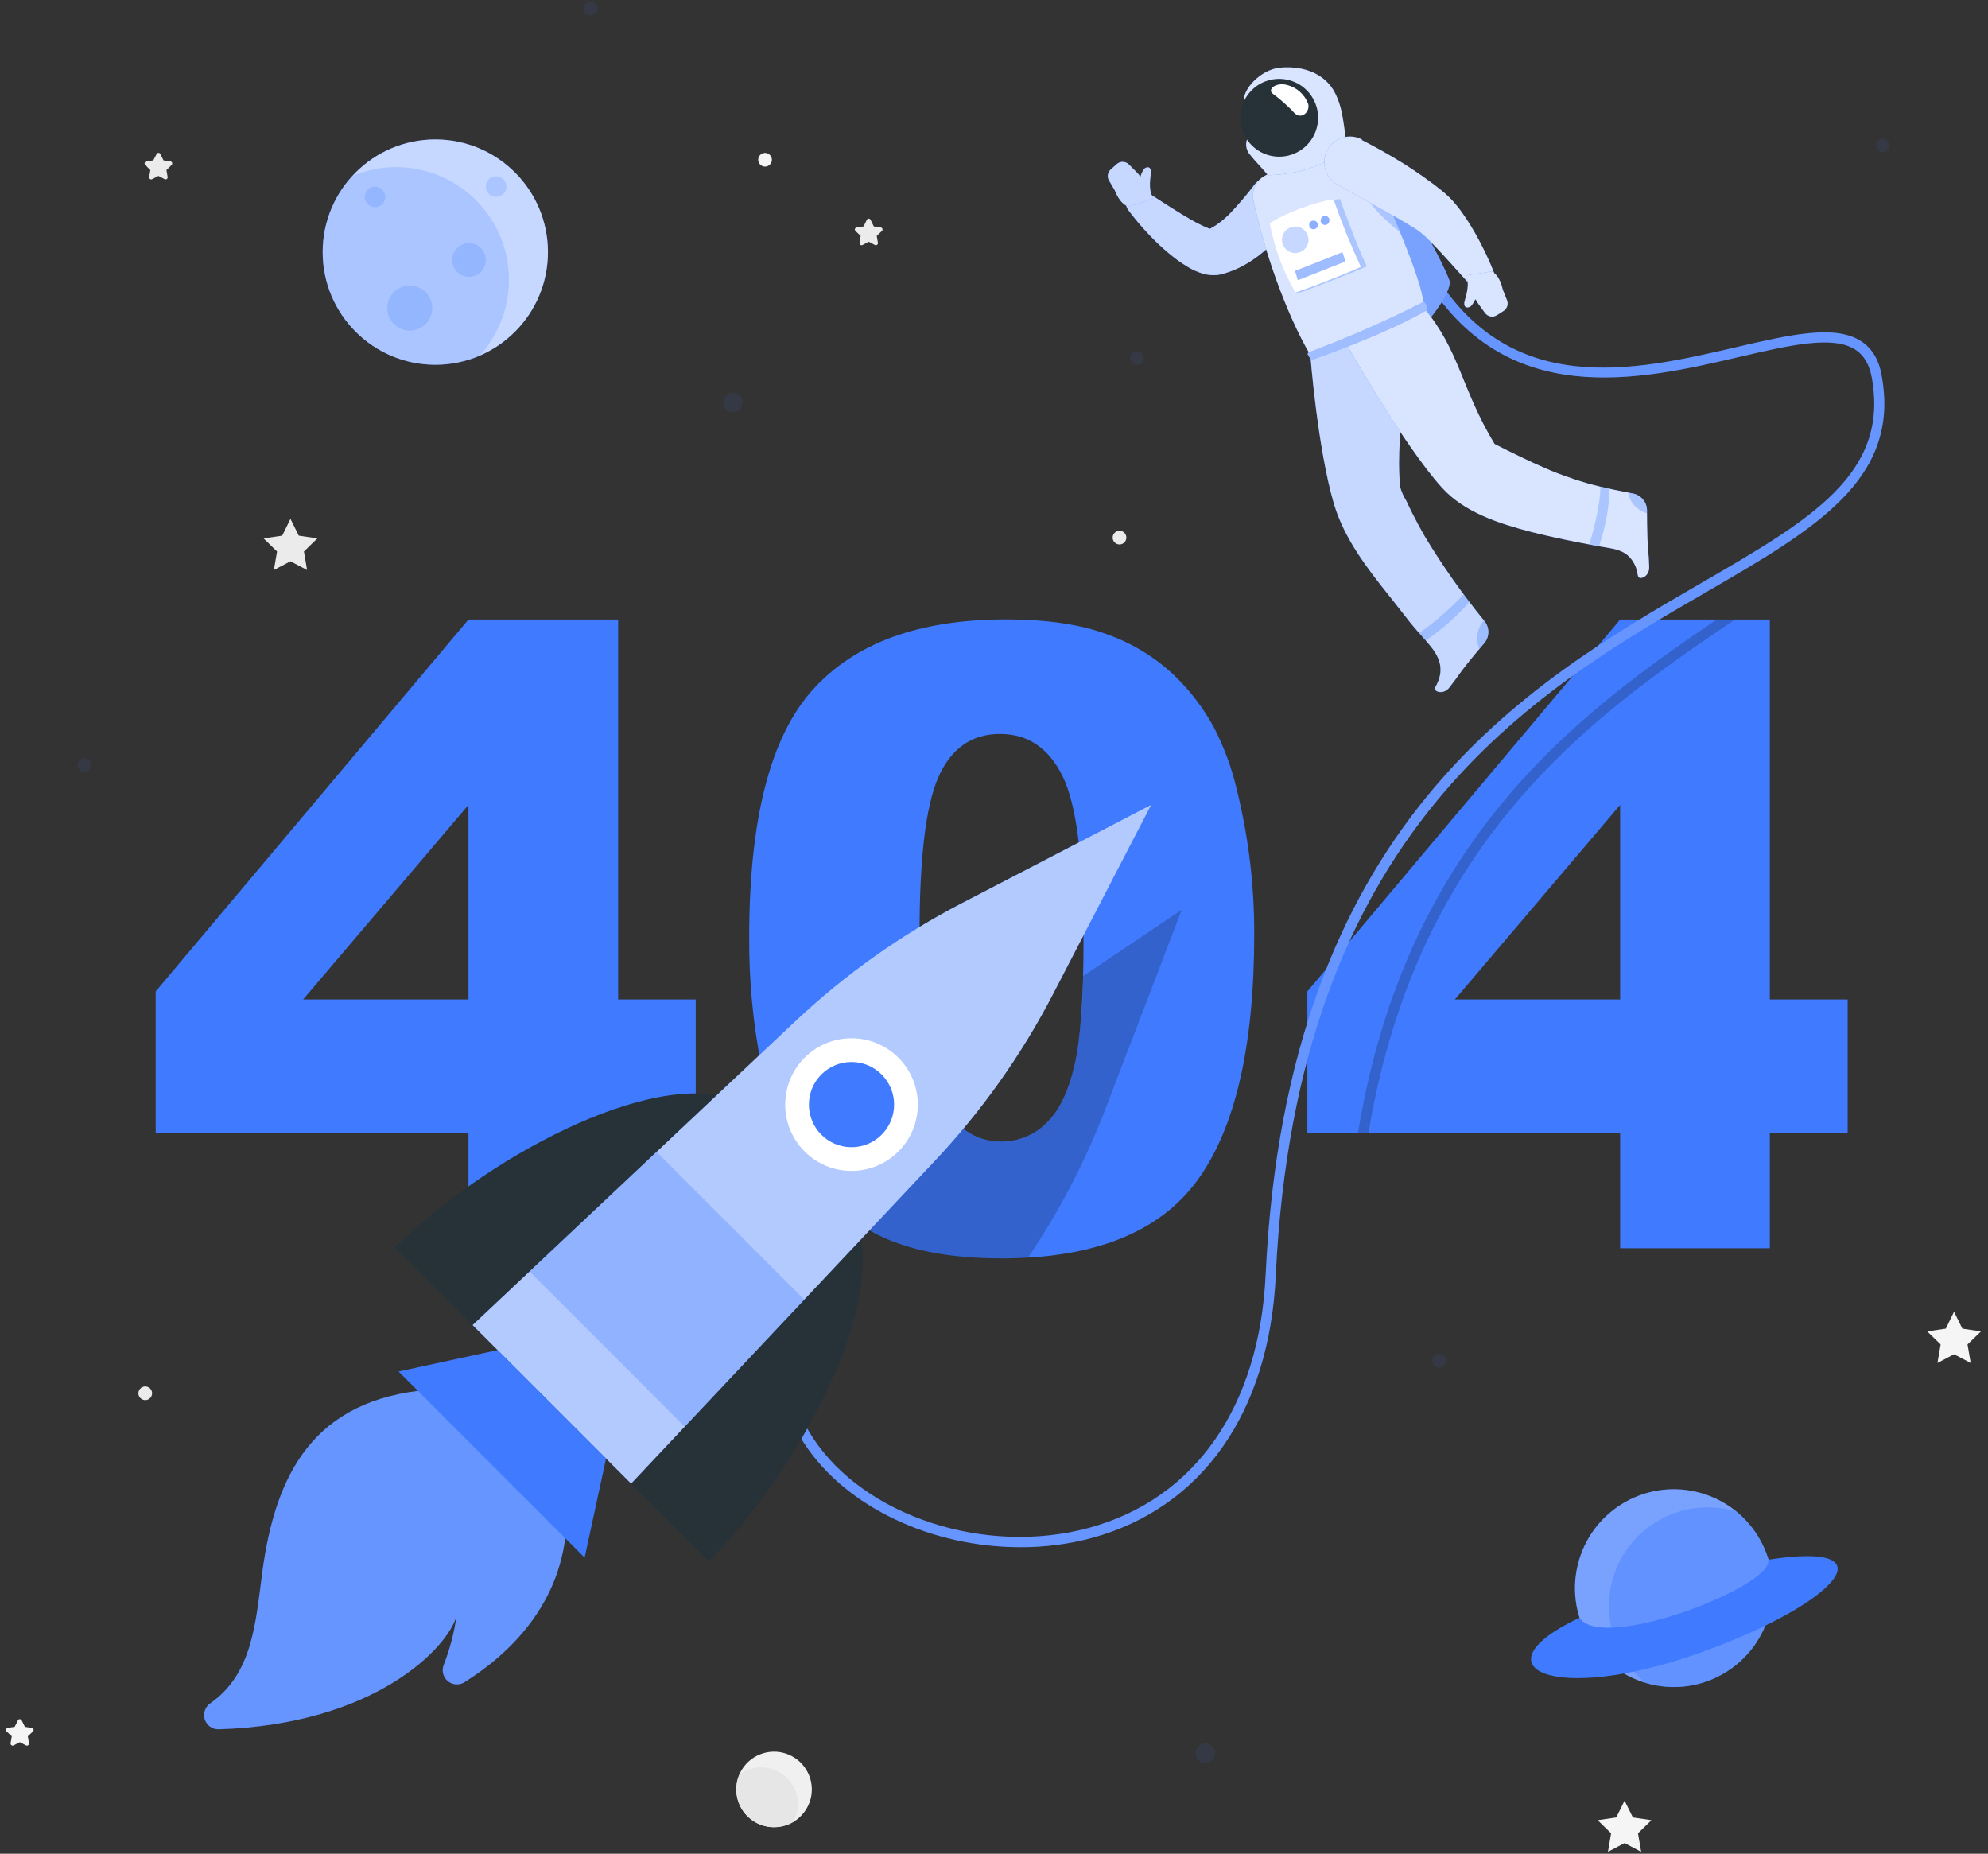 <svg width="251" height="234" viewBox="0 0 251 234" fill="none" xmlns="http://www.w3.org/2000/svg">
<rect x="0" y="0" width="251" height="234" fill="#333333" stroke="none"/>
<path d="M36.674 65.496L37.725 67.618L40.074 67.962L38.374 69.617L38.776 71.954L36.674 70.85L34.577 71.954L34.98 69.617L33.279 67.962L35.629 67.618L36.674 65.496Z" fill="#EBEBEB"/>
<path d="M246.714 165.587L247.765 167.716L250.114 168.06L248.414 169.708L248.816 172.051L246.714 170.948L244.618 172.051L245.02 169.708L243.32 168.06L245.669 167.716L246.714 165.587Z" fill="#F5F5F5"/>
<path d="M205.114 227.298L206.166 229.42L208.509 229.764L206.808 231.419L207.211 233.755L205.114 232.652L203.018 233.755L203.414 231.419L201.72 229.764L204.063 229.42L205.114 227.298Z" fill="#F5F5F5"/>
<path d="M109.936 27.791L110.325 28.583L111.202 28.712C111.25 28.719 111.297 28.739 111.334 28.771C111.372 28.802 111.4 28.844 111.415 28.891C111.43 28.938 111.432 28.988 111.419 29.036C111.406 29.084 111.381 29.127 111.344 29.16L110.695 29.777L110.845 30.646C110.852 30.695 110.846 30.744 110.828 30.79C110.809 30.835 110.778 30.874 110.739 30.903C110.699 30.932 110.652 30.949 110.603 30.953C110.554 30.957 110.505 30.948 110.462 30.925L109.683 30.51L108.904 30.925C108.861 30.948 108.812 30.957 108.763 30.953C108.714 30.949 108.667 30.932 108.627 30.903C108.588 30.874 108.557 30.835 108.538 30.79C108.52 30.744 108.514 30.695 108.521 30.646L108.664 29.777L108.015 29.16C107.979 29.126 107.953 29.083 107.941 29.034C107.928 28.986 107.93 28.936 107.946 28.888C107.962 28.841 107.991 28.8 108.029 28.768C108.068 28.737 108.115 28.718 108.164 28.712L109.034 28.583L109.423 27.791C109.439 27.735 109.472 27.686 109.519 27.65C109.565 27.615 109.622 27.596 109.68 27.596C109.738 27.596 109.794 27.615 109.841 27.65C109.887 27.686 109.921 27.735 109.936 27.791V27.791Z" fill="#EBEBEB"/>
<path d="M2.752 217.194L3.141 217.979L4.011 218.109C4.06 218.115 4.107 218.136 4.145 218.168C4.183 218.2 4.212 218.242 4.227 218.289C4.243 218.337 4.245 218.387 4.233 218.436C4.221 218.484 4.196 218.528 4.16 218.563L3.511 219.173L3.66 220.043C3.668 220.091 3.662 220.141 3.643 220.186C3.625 220.231 3.594 220.27 3.554 220.299C3.515 220.328 3.468 220.346 3.419 220.349C3.37 220.353 3.321 220.344 3.277 220.322L2.499 219.913L1.72 220.322C1.676 220.344 1.627 220.353 1.578 220.349C1.529 220.346 1.483 220.328 1.443 220.299C1.403 220.27 1.373 220.231 1.354 220.186C1.335 220.141 1.329 220.091 1.337 220.043L1.486 219.173L0.837 218.563C0.802 218.529 0.776 218.485 0.764 218.437C0.752 218.389 0.753 218.339 0.768 218.292C0.783 218.244 0.811 218.202 0.848 218.17C0.885 218.138 0.931 218.116 0.98 218.109L1.85 217.979L2.246 217.194C2.263 217.14 2.297 217.094 2.342 217.061C2.388 217.027 2.442 217.01 2.499 217.01C2.555 217.01 2.61 217.027 2.655 217.061C2.701 217.094 2.734 217.14 2.752 217.194V217.194Z" fill="#F5F5F5"/>
<path d="M20.255 19.452L20.644 20.243L21.52 20.367C21.569 20.374 21.615 20.396 21.652 20.428C21.689 20.46 21.717 20.502 21.732 20.55C21.747 20.597 21.748 20.647 21.736 20.695C21.724 20.743 21.698 20.787 21.663 20.821L21.014 21.47L21.163 22.333C21.174 22.382 21.169 22.433 21.151 22.48C21.134 22.526 21.102 22.567 21.062 22.596C21.021 22.626 20.973 22.643 20.923 22.646C20.873 22.649 20.824 22.637 20.78 22.612L20.001 22.203L19.223 22.612C19.179 22.637 19.13 22.649 19.079 22.646C19.029 22.643 18.981 22.626 18.941 22.596C18.9 22.567 18.869 22.526 18.851 22.48C18.833 22.433 18.829 22.382 18.84 22.333L18.983 21.47L18.334 20.821C18.298 20.786 18.273 20.742 18.261 20.694C18.249 20.645 18.251 20.595 18.266 20.547C18.282 20.5 18.31 20.458 18.349 20.426C18.387 20.394 18.433 20.373 18.483 20.367L19.352 20.243L19.768 19.452C19.789 19.404 19.823 19.364 19.866 19.336C19.909 19.308 19.96 19.293 20.011 19.293C20.063 19.293 20.113 19.308 20.156 19.336C20.2 19.364 20.234 19.404 20.255 19.452Z" fill="#EBEBEB"/>
<path d="M19.203 175.867C19.204 176.038 19.155 176.206 19.061 176.348C18.967 176.491 18.832 176.603 18.675 176.669C18.517 176.735 18.343 176.753 18.176 176.721C18.008 176.688 17.853 176.607 17.732 176.486C17.611 176.366 17.528 176.212 17.494 176.044C17.46 175.877 17.477 175.703 17.542 175.545C17.607 175.387 17.718 175.251 17.86 175.156C18.002 175.061 18.169 175.01 18.34 175.01C18.568 175.01 18.786 175.1 18.948 175.261C19.11 175.421 19.201 175.639 19.203 175.867V175.867Z" fill="#EBEBEB"/>
<path d="M142.21 67.859C142.211 68.029 142.161 68.197 142.067 68.34C141.973 68.483 141.839 68.594 141.681 68.66C141.524 68.727 141.35 68.745 141.182 68.712C141.014 68.68 140.86 68.598 140.738 68.478C140.617 68.357 140.534 68.203 140.5 68.036C140.467 67.868 140.483 67.694 140.548 67.536C140.613 67.378 140.724 67.243 140.866 67.148C141.008 67.053 141.175 67.002 141.346 67.002C141.459 67.001 141.572 67.022 141.676 67.065C141.781 67.108 141.876 67.171 141.956 67.25C142.037 67.33 142.1 67.425 142.144 67.529C142.187 67.633 142.21 67.745 142.21 67.859V67.859Z" fill="#EBEBEB"/>
<path d="M97.456 20.165C97.456 20.336 97.406 20.503 97.311 20.645C97.216 20.787 97.081 20.898 96.924 20.963C96.766 21.028 96.592 21.045 96.425 21.012C96.257 20.979 96.104 20.896 95.983 20.776C95.862 20.655 95.78 20.501 95.747 20.334C95.713 20.166 95.731 19.993 95.796 19.835C95.861 19.677 95.972 19.543 96.114 19.448C96.256 19.353 96.422 19.302 96.593 19.302C96.822 19.304 97.04 19.395 97.202 19.557C97.363 19.718 97.455 19.937 97.456 20.165V20.165Z" fill="#F5F5F5"/>
<path d="M98.823 230.526C101.387 229.921 102.975 227.352 102.37 224.788C101.765 222.224 99.196 220.636 96.632 221.241C94.068 221.846 92.48 224.415 93.085 226.979C93.69 229.543 96.259 231.131 98.823 230.526Z" fill="#F0F0F0"/>
<path d="M96.087 223.093C95.11 223.091 94.157 223.4 93.368 223.975C92.965 224.901 92.865 225.93 93.085 226.915C93.305 227.9 93.831 228.79 94.59 229.457C95.347 230.123 96.298 230.531 97.303 230.623C98.308 230.714 99.316 230.484 100.182 229.965C100.182 229.965 100.182 229.965 100.182 229.965C100.565 229.256 100.758 228.46 100.741 227.654C100.724 226.849 100.498 226.061 100.085 225.369C99.672 224.677 99.087 224.104 98.386 223.706C97.685 223.308 96.893 223.099 96.087 223.099V223.093Z" fill="#E6E6E6"/>
<path d="M59.148 142.977H19.657V125.15L59.148 78.203H78.046V126.162H87.839V142.977H78.046V157.566H59.148V142.977ZM59.148 126.162V101.605L38.276 126.162H59.148Z" fill="#407BFF"/>
<path d="M94.594 118.232C94.594 103.396 97.264 93.013 102.603 87.081C107.942 81.149 116.078 78.186 127.011 78.19C132.259 78.19 136.57 78.839 139.945 80.137C143.01 81.242 145.817 82.962 148.193 85.192C150.196 87.104 151.892 89.313 153.223 91.741C154.54 94.275 155.532 96.966 156.175 99.749C157.643 105.694 158.375 111.797 158.356 117.92C158.356 132.077 155.961 142.436 151.172 149C146.383 155.563 138.134 158.847 126.427 158.851C119.859 158.851 114.553 157.804 110.507 155.71C106.43 153.582 102.995 150.403 100.559 146.501C98.677 143.628 97.212 139.698 96.165 134.709C95.078 129.285 94.552 123.764 94.594 118.232V118.232ZM116.101 118.284C116.101 128.235 116.978 135.021 118.73 138.642C120.482 142.263 123.028 144.083 126.368 144.1C127.428 144.112 128.48 143.913 129.462 143.515C130.445 143.118 131.339 142.529 132.092 141.783C133.71 140.238 134.9 137.798 135.661 134.463C136.423 131.127 136.804 125.935 136.804 118.887C136.804 108.53 135.925 101.566 134.169 97.997C132.412 94.427 129.777 92.645 126.264 92.649C122.682 92.649 120.086 94.469 118.477 98.107C116.867 101.746 116.075 108.471 116.101 118.284Z" fill="#407BFF"/>
<path d="M204.556 142.977H165.066V125.15L204.556 78.203H223.454V126.162H233.28V142.977H223.454V157.566H204.556V142.977ZM204.556 126.162V101.605L183.692 126.162H204.556Z" fill="#407BFF"/>
<g opacity="0.3">
<path opacity="0.3" d="M93.751 50.81C93.751 51.05 93.679 51.285 93.546 51.485C93.412 51.684 93.222 51.84 93 51.932C92.778 52.023 92.534 52.047 92.298 52C92.062 51.952 91.846 51.836 91.677 51.666C91.507 51.495 91.392 51.279 91.346 51.043C91.3 50.807 91.325 50.563 91.418 50.341C91.511 50.119 91.667 49.93 91.868 49.798C92.068 49.665 92.303 49.595 92.544 49.596C92.703 49.596 92.86 49.628 93.007 49.689C93.154 49.75 93.287 49.839 93.399 49.952C93.512 50.065 93.6 50.199 93.661 50.346C93.721 50.493 93.751 50.651 93.751 50.81V50.81Z" fill="#407BFF"/>
<path opacity="0.3" d="M10.663 97.426C11.136 97.426 11.519 97.042 11.519 96.569C11.519 96.096 11.136 95.712 10.663 95.712C10.19 95.712 9.806 96.096 9.806 96.569C9.806 97.042 10.19 97.426 10.663 97.426Z" fill="#407BFF"/>
<path opacity="0.3" d="M152.191 222.528C152.868 222.528 153.417 221.979 153.417 221.302C153.417 220.624 152.868 220.075 152.191 220.075C151.513 220.075 150.964 220.624 150.964 221.302C150.964 221.979 151.513 222.528 152.191 222.528Z" fill="#407BFF"/>
<path opacity="0.3" d="M181.686 172.622C182.16 172.622 182.543 172.239 182.543 171.766C182.543 171.292 182.16 170.909 181.686 170.909C181.213 170.909 180.83 171.292 180.83 171.766C180.83 172.239 181.213 172.622 181.686 172.622Z" fill="#407BFF"/>
<path opacity="0.3" d="M238.582 18.361C238.582 18.531 238.532 18.696 238.438 18.837C238.343 18.978 238.21 19.088 238.053 19.153C237.897 19.218 237.724 19.235 237.558 19.201C237.392 19.168 237.239 19.087 237.12 18.967C237 18.847 236.918 18.695 236.885 18.528C236.852 18.362 236.869 18.19 236.934 18.034C236.999 17.877 237.108 17.743 237.249 17.649C237.39 17.555 237.556 17.505 237.725 17.505C237.952 17.505 238.17 17.595 238.331 17.756C238.492 17.916 238.582 18.134 238.582 18.361V18.361Z" fill="#407BFF"/>
<path opacity="0.3" d="M75.417 1.086C75.417 1.255 75.367 1.421 75.273 1.562C75.179 1.702 75.045 1.812 74.888 1.877C74.732 1.942 74.56 1.959 74.393 1.926C74.227 1.893 74.075 1.811 73.955 1.691C73.835 1.572 73.753 1.419 73.72 1.253C73.687 1.087 73.704 0.914 73.769 0.758C73.834 0.601 73.944 0.467 74.085 0.373C74.225 0.279 74.391 0.229 74.561 0.229C74.787 0.231 75.004 0.321 75.164 0.482C75.325 0.642 75.415 0.859 75.417 1.086V1.086Z" fill="#407BFF"/>
<path opacity="0.3" d="M143.527 46.033C144 46.033 144.384 45.65 144.384 45.177C144.384 44.704 144 44.32 143.527 44.32C143.054 44.32 142.67 44.704 142.67 45.177C142.67 45.65 143.054 46.033 143.527 46.033Z" fill="#407BFF"/>
</g>
<path d="M54.962 46.04C62.815 46.04 69.181 39.674 69.181 31.821C69.181 23.968 62.815 17.602 54.962 17.602C47.109 17.602 40.743 23.968 40.743 31.821C40.743 39.674 47.109 46.04 54.962 46.04Z" fill="#407BFF"/>
<path opacity="0.7" d="M54.962 46.04C62.815 46.04 69.181 39.674 69.181 31.821C69.181 23.968 62.815 17.602 54.962 17.602C47.109 17.602 40.743 23.968 40.743 31.821C40.743 39.674 47.109 46.04 54.962 46.04Z" fill="white"/>
<path opacity="0.2" d="M50.062 21.093C48.125 21.087 46.208 21.479 44.429 22.242C42.242 24.646 40.944 27.726 40.75 30.97C40.557 34.214 41.481 37.426 43.367 40.073C45.253 42.719 47.989 44.64 51.118 45.515C54.248 46.391 57.583 46.168 60.569 44.885V44.885C62.42 42.845 63.639 40.311 64.078 37.592C64.516 34.873 64.156 32.084 63.041 29.565C61.926 27.047 60.103 24.906 57.794 23.403C55.486 21.901 52.791 21.1 50.036 21.1L50.062 21.093Z" fill="#407BFF"/>
<path opacity="0.2" d="M48.647 24.851C48.647 25.108 48.571 25.359 48.428 25.572C48.286 25.786 48.083 25.952 47.846 26.05C47.609 26.148 47.348 26.174 47.096 26.124C46.844 26.074 46.613 25.95 46.431 25.769C46.25 25.587 46.126 25.356 46.076 25.104C46.026 24.852 46.052 24.591 46.15 24.354C46.248 24.117 46.414 23.914 46.628 23.772C46.841 23.629 47.092 23.553 47.349 23.553C47.693 23.553 48.023 23.69 48.267 23.933C48.51 24.177 48.647 24.507 48.647 24.851Z" fill="#407BFF"/>
<path opacity="0.2" d="M63.937 23.553C63.937 23.81 63.861 24.061 63.718 24.274C63.575 24.488 63.373 24.654 63.136 24.752C62.898 24.851 62.637 24.876 62.386 24.826C62.134 24.776 61.903 24.652 61.721 24.471C61.54 24.289 61.416 24.058 61.366 23.806C61.316 23.555 61.342 23.294 61.44 23.056C61.538 22.819 61.704 22.616 61.918 22.474C62.131 22.331 62.382 22.255 62.639 22.255C62.983 22.255 63.313 22.392 63.557 22.635C63.8 22.879 63.937 23.209 63.937 23.553Z" fill="#407BFF"/>
<path opacity="0.2" d="M61.341 32.82C61.341 33.241 61.216 33.653 60.982 34.003C60.748 34.353 60.416 34.626 60.027 34.787C59.638 34.948 59.21 34.99 58.797 34.908C58.384 34.826 58.005 34.623 57.707 34.326C57.41 34.028 57.207 33.649 57.125 33.236C57.042 32.823 57.085 32.395 57.246 32.006C57.407 31.617 57.68 31.284 58.03 31.05C58.38 30.817 58.791 30.692 59.212 30.692C59.777 30.692 60.318 30.916 60.718 31.315C61.117 31.714 61.341 32.256 61.341 32.82V32.82Z" fill="#407BFF"/>
<path opacity="0.2" d="M54.579 38.888C54.579 39.45 54.412 40 54.1 40.468C53.787 40.935 53.343 41.299 52.824 41.514C52.305 41.73 51.733 41.786 51.182 41.676C50.63 41.566 50.124 41.296 49.726 40.898C49.329 40.501 49.058 39.994 48.948 39.443C48.839 38.892 48.895 38.32 49.11 37.8C49.325 37.281 49.69 36.837 50.157 36.525C50.624 36.212 51.174 36.046 51.736 36.046C52.49 36.046 53.213 36.345 53.746 36.878C54.279 37.411 54.579 38.134 54.579 38.888V38.888Z" fill="#407BFF"/>
<path d="M223.48 203.336C225.063 196.627 220.909 189.906 214.201 188.323C207.493 186.74 200.771 190.894 199.188 197.602C197.605 204.31 201.759 211.032 208.467 212.615C215.176 214.198 221.897 210.044 223.48 203.336Z" fill="#407BFF"/>
<path opacity="0.3" d="M223.48 203.336C225.063 196.627 220.909 189.906 214.201 188.323C207.493 186.74 200.771 190.894 199.188 197.602C197.605 204.31 201.759 211.032 208.467 212.615C215.176 214.198 221.897 210.044 223.48 203.336Z" fill="white"/>
<path opacity="0.4" d="M219.217 190.806C216.45 189.971 213.479 190.123 210.812 191.235C208.145 192.347 205.947 194.351 204.593 196.904C203.239 199.457 202.814 202.401 203.389 205.232C203.965 208.064 205.506 210.608 207.749 212.43C208.913 212.784 210.122 212.963 211.338 212.962C213.914 212.962 216.428 212.164 218.532 210.678C220.637 209.192 222.23 207.091 223.094 204.664C223.957 202.236 224.048 199.601 223.353 197.12C222.659 194.639 221.214 192.433 219.217 190.806V190.806Z" fill="#407BFF"/>
<path d="M199.423 204.214C186.1 210.483 196.035 215.318 214.81 208.569C232.196 202.319 238.822 194.441 223.247 196.887C224.084 200.165 202.311 208.647 199.423 204.214Z" fill="#407BFF"/>
<path opacity="0.2" d="M219.067 78.203C201.617 89.995 179.026 105.57 172.789 142.977H171.459C177.527 105.986 199.293 90.04 216.751 78.203H219.067Z" fill="black"/>
<path d="M128.795 195.304C117.763 195.304 106.854 190.326 101.538 182.201C98.261 177.178 94.452 166.658 105.796 152.621L106.802 153.439C98.78 163.368 97.301 173.33 102.629 181.494C109.118 191.423 124.428 196.42 137.498 192.864C150.886 189.223 159.011 177.58 159.797 160.921C162.477 103.935 192.752 86.38 214.856 73.563C228.594 65.6 238.517 59.85 236.337 47.708C236.032 46.027 235.363 44.865 234.279 44.151C231.456 42.289 225.94 43.58 219.554 45.066C207.022 47.987 189.864 51.985 179.642 34.599L180.765 33.95C190.5 50.518 206.445 46.799 219.262 43.814C225.94 42.263 231.703 40.92 234.993 43.081C236.389 43.996 237.245 45.443 237.589 47.494C239.932 60.525 229.152 66.781 215.492 74.699C193.641 87.367 163.723 104.714 161.075 161.012C160.257 178.275 151.782 190.352 137.816 194.149C134.874 194.932 131.84 195.321 128.795 195.304Z" fill="#407BFF"/>
<path opacity="0.2" d="M128.795 195.304C117.763 195.304 106.854 190.326 101.538 182.201C98.261 177.178 94.452 166.658 105.796 152.621L106.802 153.439C98.78 163.368 97.301 173.33 102.629 181.494C109.118 191.423 124.428 196.42 137.498 192.864C150.886 189.223 159.011 177.58 159.797 160.921C162.477 103.935 192.752 86.38 214.856 73.563C228.594 65.6 238.517 59.85 236.337 47.708C236.032 46.027 235.363 44.865 234.279 44.151C231.456 42.289 225.94 43.58 219.554 45.066C207.022 47.987 189.864 51.985 179.642 34.599L180.765 33.95C190.5 50.518 206.445 46.799 219.262 43.814C225.94 42.263 231.703 40.92 234.993 43.081C236.389 43.996 237.245 45.443 237.589 47.494C239.932 60.525 229.152 66.781 215.492 74.699C193.641 87.367 163.723 104.714 161.075 161.012C160.257 178.275 151.782 190.352 137.816 194.149C134.874 194.932 131.84 195.321 128.795 195.304Z" fill="white"/>
<path d="M166.28 19.257C169.27 19.274 172.241 19.74 175.093 20.639C175.093 20.639 182.232 32.82 183.075 35.611C182.777 38.363 178.137 42.873 178.137 42.873L166.28 19.257Z" fill="#407BFF"/>
<path opacity="0.3" d="M166.28 19.257C169.27 19.274 172.241 19.74 175.093 20.639C175.093 20.639 182.232 32.82 183.075 35.611C182.777 38.363 178.137 42.873 178.137 42.873L166.28 19.257Z" fill="white"/>
<path d="M187.423 78.398C184.674 75.036 182.167 71.484 179.921 67.768C179.376 66.829 178.859 65.873 178.37 64.899C178.091 64.347 177.825 63.796 177.566 63.238C177.225 62.695 176.961 62.107 176.78 61.492C176.002 53.27 178.818 47.215 176.131 40.615L165.436 44.794C165.436 44.794 166.345 56.553 168.422 63.614C169.72 67.982 172.627 71.759 175.437 75.257C176.313 76.347 177.157 77.47 178.033 78.567C178.909 79.663 179.792 80.552 180.629 81.584C181.894 83.148 182.31 84.647 181.356 86.49L181.193 86.782C180.921 87.263 182.193 87.808 182.997 86.782C184.295 85.108 184.114 85.212 185.243 83.784C185.931 82.921 186.716 81.98 187.398 81.188C187.726 80.799 187.909 80.307 187.913 79.798C187.918 79.288 187.745 78.793 187.423 78.398V78.398Z" fill="#407BFF"/>
<path opacity="0.7" d="M187.423 78.398C184.674 75.036 182.167 71.484 179.921 67.768C179.376 66.829 178.859 65.873 178.37 64.899C178.091 64.347 177.825 63.796 177.566 63.238C177.225 62.695 176.961 62.107 176.78 61.492C176.002 53.27 178.818 47.215 176.131 40.615L165.436 44.794C165.436 44.794 166.345 56.553 168.422 63.614C169.72 67.982 172.627 71.759 175.437 75.257C176.313 76.347 177.157 77.47 178.033 78.567C178.909 79.663 179.792 80.552 180.629 81.584C181.894 83.148 182.31 84.647 181.356 86.49L181.193 86.782C180.921 87.263 182.193 87.808 182.997 86.782C184.295 85.108 184.114 85.212 185.243 83.784C185.931 82.921 186.716 81.98 187.398 81.188C187.726 80.799 187.909 80.307 187.913 79.798C187.918 79.288 187.745 78.793 187.423 78.398V78.398Z" fill="white"/>
<path opacity="0.3" d="M184.808 75.017C183.111 76.836 181.227 78.472 179.188 79.897C179.467 80.208 179.74 80.546 180.019 80.844C182.06 79.465 183.915 77.827 185.535 75.971L184.808 75.017Z" fill="#407BFF"/>
<path opacity="0.3" d="M187.423 78.398L187.346 78.307C186.846 78.88 186.556 79.605 186.521 80.364C186.48 80.885 186.564 81.408 186.768 81.889L187.385 81.156C187.707 80.771 187.887 80.286 187.894 79.784C187.901 79.281 187.735 78.792 187.423 78.398V78.398Z" fill="#407BFF"/>
<path d="M163.736 27.044C162.577 28.781 161.186 30.351 159.602 31.711C158.724 32.468 157.761 33.121 156.734 33.658C156.194 33.934 155.634 34.171 155.059 34.365L154.618 34.508L154.475 34.547L154.17 34.631C153.982 34.676 153.791 34.706 153.599 34.722C153.052 34.764 152.501 34.713 151.97 34.573C151.301 34.383 150.659 34.105 150.062 33.748C149.582 33.468 149.116 33.162 148.667 32.833C147.855 32.23 147.08 31.58 146.344 30.887C144.924 29.541 143.621 28.078 142.45 26.512C142.224 26.207 142.112 25.833 142.133 25.454C142.154 25.076 142.306 24.716 142.564 24.437C142.821 24.159 143.168 23.979 143.544 23.929C143.92 23.879 144.302 23.962 144.624 24.163H144.676C146.207 25.137 147.752 26.162 149.257 27.077C150.023 27.525 150.763 27.979 151.496 28.329C151.831 28.505 152.176 28.661 152.528 28.797C152.748 28.894 152.983 28.951 153.223 28.965C153.262 28.965 153.223 28.92 152.983 28.927C152.907 28.922 152.831 28.922 152.755 28.927L152.613 28.959L152.827 28.849C153.115 28.694 153.395 28.522 153.664 28.336C154.245 27.927 154.788 27.466 155.286 26.96C156.42 25.772 157.482 24.517 158.466 23.203C159.006 22.599 159.751 22.219 160.556 22.137C161.361 22.055 162.168 22.276 162.818 22.758C163.468 23.24 163.915 23.948 164.07 24.742C164.226 25.536 164.079 26.36 163.658 27.051L163.736 27.044Z" fill="#407BFF"/>
<path opacity="0.7" d="M163.736 27.044C162.577 28.781 161.186 30.351 159.602 31.711C158.724 32.468 157.761 33.121 156.734 33.658C156.194 33.934 155.634 34.171 155.059 34.365L154.618 34.508L154.475 34.547L154.17 34.631C153.982 34.676 153.791 34.706 153.599 34.722C153.052 34.764 152.501 34.713 151.97 34.573C151.301 34.383 150.659 34.105 150.062 33.748C149.582 33.468 149.116 33.162 148.667 32.833C147.855 32.23 147.08 31.58 146.344 30.887C144.924 29.541 143.621 28.078 142.45 26.512C142.224 26.207 142.112 25.833 142.133 25.454C142.154 25.076 142.306 24.716 142.564 24.437C142.821 24.159 143.168 23.979 143.544 23.929C143.92 23.879 144.302 23.962 144.624 24.163H144.676C146.207 25.137 147.752 26.162 149.257 27.077C150.023 27.525 150.763 27.979 151.496 28.329C151.831 28.505 152.176 28.661 152.528 28.797C152.748 28.894 152.983 28.951 153.223 28.965C153.262 28.965 153.223 28.92 152.983 28.927C152.907 28.922 152.831 28.922 152.755 28.927L152.613 28.959L152.827 28.849C153.115 28.694 153.395 28.522 153.664 28.336C154.245 27.927 154.788 27.466 155.286 26.96C156.42 25.772 157.482 24.517 158.466 23.203C159.006 22.599 159.751 22.219 160.556 22.137C161.361 22.055 162.168 22.276 162.818 22.758C163.468 23.24 163.915 23.948 164.07 24.742C164.226 25.536 164.079 26.36 163.658 27.051L163.736 27.044Z" fill="white"/>
<path d="M140.016 22.774L140.775 24.072C140.775 24.072 141.353 25.773 142.515 26.084L145.669 25.065L145.506 24.799C145.104 24.189 145.149 23.001 145.286 22.015C145.422 21.029 144.916 20.996 144.539 21.243C144.273 21.55 144.085 21.917 143.994 22.314C143.839 22.099 143.668 21.897 143.481 21.71L142.521 20.75C142.32 20.553 142.051 20.439 141.769 20.432C141.488 20.425 141.214 20.524 141.002 20.711L140.224 21.405C140.039 21.576 139.918 21.804 139.88 22.053C139.842 22.302 139.89 22.556 140.016 22.774V22.774Z" fill="#407BFF"/>
<path opacity="0.7" d="M140.016 22.774L140.775 24.072C140.775 24.072 141.353 25.773 142.515 26.084L145.669 25.065L145.506 24.799C145.104 24.189 145.149 23.001 145.286 22.015C145.422 21.029 144.916 20.996 144.539 21.243C144.273 21.55 144.085 21.917 143.994 22.314C143.839 22.099 143.668 21.897 143.481 21.71L142.521 20.75C142.32 20.553 142.051 20.439 141.769 20.432C141.488 20.425 141.214 20.524 141.002 20.711L140.224 21.405C140.039 21.576 139.918 21.804 139.88 22.053C139.842 22.302 139.89 22.556 140.016 22.774V22.774Z" fill="white"/>
<path d="M169.466 18.102C165.968 19.029 162.617 20.442 159.511 22.3C159.027 22.604 158.646 23.048 158.421 23.573C158.196 24.099 158.137 24.68 158.252 25.24C159.505 31.367 162.354 39.57 165.43 44.794L179.779 38.856C179.876 36.325 176.391 28.135 172.841 20.217C172.205 18.796 170.978 17.738 169.466 18.102Z" fill="#407BFF"/>
<path opacity="0.8" d="M169.466 18.102C165.968 19.029 162.617 20.442 159.511 22.3C159.027 22.604 158.646 23.048 158.421 23.573C158.196 24.099 158.137 24.68 158.252 25.24C159.505 31.367 162.354 39.57 165.43 44.794L179.779 38.856C179.876 36.325 176.391 28.135 172.841 20.217C172.205 18.796 170.978 17.738 169.466 18.102Z" fill="white"/>
<path opacity="0.3" d="M175.067 25.234L172.218 24.28C172.867 25.948 175.158 28.057 176.761 29.297C176.242 27.998 175.664 26.636 175.067 25.234Z" fill="#407BFF"/>
<path d="M168.525 11.677C167.338 9.418 164.774 8.283 161.698 8.536C159.102 8.756 156.805 11.404 157.078 12.832C157.35 14.26 159.531 14.87 159.946 15.363L158.148 16.661C157.935 16.815 157.756 17.01 157.62 17.235C157.485 17.46 157.396 17.71 157.36 17.97C157.323 18.23 157.34 18.495 157.409 18.748C157.477 19.002 157.596 19.239 157.759 19.445C158.518 20.406 159.518 21.392 160.095 22.119C165.066 21.989 168.746 20.094 170.077 18.27C169.577 15.96 169.681 13.922 168.525 11.677Z" fill="#407BFF"/>
<path opacity="0.8" d="M168.525 11.677C167.338 9.418 164.774 8.283 161.698 8.536C159.102 8.756 156.805 11.404 157.078 12.832C157.35 14.26 159.531 14.87 159.946 15.363L158.148 16.661C157.935 16.815 157.756 17.01 157.62 17.235C157.485 17.46 157.396 17.71 157.36 17.97C157.323 18.23 157.34 18.495 157.409 18.748C157.477 19.002 157.596 19.239 157.759 19.445C158.518 20.406 159.518 21.392 160.095 22.119C165.066 21.989 168.746 20.094 170.077 18.27C169.577 15.96 169.681 13.922 168.525 11.677Z" fill="white"/>
<path d="M166.085 13.079C166.438 13.984 166.515 14.973 166.306 15.922C166.096 16.87 165.61 17.736 164.91 18.408C164.209 19.081 163.324 19.53 162.367 19.7C161.411 19.87 160.426 19.753 159.536 19.363C158.646 18.973 157.892 18.328 157.369 17.509C156.846 16.691 156.577 15.736 156.596 14.764C156.616 13.793 156.923 12.85 157.479 12.053C158.035 11.256 158.814 10.642 159.719 10.288C160.933 9.815 162.286 9.843 163.479 10.366C164.673 10.889 165.61 11.865 166.085 13.079V13.079Z" fill="#263238"/>
<path d="M208.223 71.564C208.152 69.429 208.054 69.617 207.996 67.82C207.957 66.716 207.95 65.49 207.944 64.432C207.942 63.929 207.766 63.443 207.447 63.056C207.128 62.668 206.684 62.402 206.192 62.303C205.335 62.128 204.472 61.966 203.596 61.784C202.473 61.544 201.363 61.284 200.267 60.966C199.41 60.72 198.566 60.447 197.729 60.142C196.892 59.837 195.951 59.493 195.081 59.091C194.056 58.656 193.044 58.189 192.044 57.702C190.921 57.17 189.812 56.612 188.702 56.047C184.432 48.98 184.341 44.32 179.759 38.856L169.921 43.308C169.921 43.308 177.15 56.132 182.069 61.57C184.905 64.698 189.351 66.113 193.316 67.138C196.178 67.871 199.079 68.436 201.98 68.975C203.109 69.182 204.336 69.26 205.309 69.935C206.029 70.487 206.523 71.284 206.698 72.174C206.741 72.356 206.78 72.538 206.815 72.719C206.938 73.264 208.268 72.849 208.223 71.564Z" fill="#407BFF"/>
<path opacity="0.8" d="M208.223 71.564C208.152 69.429 208.054 69.617 207.996 67.82C207.957 66.716 207.95 65.49 207.944 64.432C207.942 63.929 207.766 63.443 207.447 63.056C207.128 62.668 206.684 62.402 206.192 62.303C205.335 62.128 204.472 61.966 203.596 61.784C202.473 61.544 201.363 61.284 200.267 60.966C199.41 60.72 198.566 60.447 197.729 60.142C196.892 59.837 195.951 59.493 195.081 59.091C194.056 58.656 193.044 58.189 192.044 57.702C190.921 57.17 189.812 56.612 188.702 56.047C184.432 48.98 184.341 44.32 179.759 38.856L169.921 43.308C169.921 43.308 177.15 56.132 182.069 61.57C184.905 64.698 189.351 66.113 193.316 67.138C196.178 67.871 199.079 68.436 201.98 68.975C203.109 69.182 204.336 69.26 205.309 69.935C206.029 70.487 206.523 71.284 206.698 72.174C206.741 72.356 206.78 72.538 206.815 72.719C206.938 73.264 208.268 72.849 208.223 71.564Z" fill="white"/>
<path opacity="0.3" d="M203.233 61.7C202.843 61.615 202.454 61.531 202.058 61.434C202.09 63.679 201.039 67.547 200.656 68.722L201.889 68.955C202.697 66.618 203.15 64.172 203.233 61.7V61.7Z" fill="#407BFF"/>
<path opacity="0.3" d="M207.97 64.432C207.968 63.93 207.794 63.445 207.476 63.057C207.158 62.669 206.716 62.403 206.224 62.303L205.575 62.18C205.68 62.918 206.057 63.589 206.633 64.062C207.004 64.404 207.448 64.657 207.931 64.802C207.97 64.685 207.97 64.555 207.97 64.432Z" fill="#407BFF"/>
<path d="M165.17 13.118C165.43 14.104 164.327 15.136 163.45 14.286C162.633 13.409 161.738 12.607 160.777 11.891C159.875 11.326 161.075 10.34 162.496 10.723C163.103 10.875 163.663 11.173 164.129 11.59C164.595 12.007 164.952 12.531 165.17 13.118V13.118Z" fill="white"/>
<path d="M165.242 44.476C164.787 44.645 165.618 45.423 165.618 45.423C165.618 45.423 174.704 42.315 180.22 39.115C180.233 38.922 180.2 38.728 180.123 38.549C180.047 38.371 179.928 38.214 179.779 38.09C175.057 40.492 170.204 42.624 165.242 44.476V44.476Z" fill="#407BFF"/>
<path opacity="0.5" d="M165.242 44.476C164.787 44.645 165.618 45.423 165.618 45.423C165.618 45.423 174.704 42.315 180.22 39.115C180.233 38.922 180.2 38.728 180.123 38.549C180.047 38.371 179.928 38.214 179.779 38.09C175.057 40.492 170.204 42.624 165.242 44.476V44.476Z" fill="white"/>
<path d="M171.926 17.673C173.717 18.582 175.398 19.536 177.118 20.594C177.955 21.126 178.786 21.665 179.61 22.249C180.434 22.833 181.252 23.43 182.076 24.105L182.381 24.358L182.764 24.708C182.992 24.912 183.209 25.129 183.413 25.357C183.62 25.584 183.796 25.805 183.964 26.006C184.133 26.207 184.315 26.448 184.464 26.655C185.069 27.489 185.628 28.356 186.138 29.251C187.144 30.987 188.012 32.798 188.734 34.67C188.868 35.024 188.875 35.413 188.754 35.771C188.633 36.129 188.392 36.434 188.071 36.634C187.751 36.835 187.371 36.918 186.996 36.87C186.621 36.822 186.275 36.645 186.015 36.37L185.983 36.331C184.685 34.949 183.432 33.495 182.173 32.139C180.914 30.783 179.636 29.407 178.578 28.803C177.105 27.888 175.463 26.973 173.834 26.078L168.928 23.352C168.167 22.949 167.597 22.261 167.344 21.438C167.091 20.615 167.175 19.726 167.578 18.965C167.981 18.204 168.669 17.634 169.492 17.381C170.315 17.128 171.204 17.212 171.965 17.615L171.926 17.673Z" fill="#407BFF"/>
<path opacity="0.8" d="M171.926 17.673C173.717 18.582 175.398 19.536 177.118 20.594C177.955 21.126 178.786 21.665 179.61 22.249C180.434 22.833 181.252 23.43 182.076 24.105L182.381 24.358L182.764 24.708C182.992 24.912 183.209 25.129 183.413 25.357C183.62 25.584 183.796 25.805 183.964 26.006C184.133 26.207 184.315 26.448 184.464 26.655C185.069 27.489 185.628 28.356 186.138 29.251C187.144 30.987 188.012 32.798 188.734 34.67C188.868 35.024 188.875 35.413 188.754 35.771C188.633 36.129 188.392 36.434 188.071 36.634C187.751 36.835 187.371 36.918 186.996 36.87C186.621 36.822 186.275 36.645 186.015 36.37L185.983 36.331C184.685 34.949 183.432 33.495 182.173 32.139C180.914 30.783 179.636 29.407 178.578 28.803C177.105 27.888 175.463 26.973 173.834 26.078L168.928 23.352C168.167 22.949 167.597 22.261 167.344 21.438C167.091 20.615 167.175 19.726 167.578 18.965C167.981 18.204 168.669 17.634 169.492 17.381C170.315 17.128 171.204 17.212 171.965 17.615L171.926 17.673Z" fill="white"/>
<path d="M190.272 37.908L189.721 36.526C189.721 36.526 189.416 34.761 188.319 34.268L185.074 34.78L185.184 35.066C185.483 35.715 185.256 36.902 184.964 37.85C184.672 38.797 185.165 38.921 185.58 38.733C185.814 38.629 186.041 38.207 186.288 37.759C186.409 37.985 186.545 38.202 186.697 38.408L187.495 39.505C187.662 39.732 187.908 39.888 188.185 39.941C188.462 39.994 188.749 39.94 188.987 39.79L189.87 39.226C190.077 39.084 190.229 38.877 190.302 38.638C190.375 38.398 190.365 38.141 190.272 37.908V37.908Z" fill="#407BFF"/>
<path opacity="0.8" d="M190.272 37.908L189.721 36.526C189.721 36.526 189.416 34.761 188.319 34.268L185.074 34.78L185.184 35.066C185.483 35.715 185.256 36.902 184.964 37.85C184.672 38.797 185.165 38.921 185.58 38.733C185.814 38.629 186.041 38.207 186.288 37.759C186.409 37.985 186.545 38.202 186.697 38.408L187.495 39.505C187.662 39.732 187.908 39.888 188.185 39.941C188.462 39.994 188.749 39.94 188.987 39.79L189.87 39.226C190.077 39.084 190.229 38.877 190.302 38.638C190.375 38.398 190.365 38.141 190.272 37.908V37.908Z" fill="white"/>
<path opacity="0.3" d="M169.187 25.137L168.396 25.201L163.535 36.935C163.8 36.954 164.068 36.932 164.327 36.87C164.327 36.87 170.661 34.508 172.575 33.625C171.29 30.971 169.187 25.137 169.187 25.137Z" fill="#407BFF"/>
<path d="M160.316 28.213C160.907 31.28 162.003 34.227 163.561 36.935C165.936 36.117 169.895 34.573 171.816 33.69C170.525 30.922 169.379 28.089 168.383 25.201C166.351 25.338 161.893 27.044 160.316 28.213Z" fill="white"/>
<path opacity="0.3" d="M165.138 30.75C165.043 31.067 164.856 31.35 164.601 31.561C164.346 31.772 164.033 31.903 163.704 31.936C163.374 31.97 163.042 31.905 162.75 31.75C162.457 31.595 162.217 31.357 162.06 31.065C161.903 30.773 161.835 30.442 161.867 30.112C161.898 29.782 162.027 29.469 162.236 29.212C162.445 28.956 162.726 28.767 163.043 28.67C163.359 28.573 163.698 28.572 164.015 28.667C164.44 28.795 164.797 29.086 165.008 29.476C165.218 29.867 165.265 30.325 165.138 30.75V30.75Z" fill="#407BFF"/>
<path opacity="0.6" d="M166.377 28.518C166.352 28.626 166.295 28.724 166.212 28.799C166.13 28.874 166.028 28.923 165.917 28.939C165.807 28.954 165.695 28.936 165.595 28.887C165.496 28.837 165.413 28.759 165.359 28.662C165.304 28.565 165.281 28.453 165.291 28.343C165.301 28.232 165.344 28.127 165.415 28.041C165.486 27.955 165.581 27.893 165.688 27.862C165.795 27.831 165.908 27.834 166.014 27.869C166.145 27.911 166.256 28.001 166.323 28.122C166.391 28.242 166.41 28.384 166.377 28.518Z" fill="#407BFF"/>
<path opacity="0.6" d="M167.831 27.953C167.816 28.028 167.785 28.1 167.741 28.162C167.696 28.225 167.639 28.278 167.573 28.317C167.507 28.357 167.434 28.382 167.358 28.391C167.282 28.401 167.204 28.394 167.131 28.372C167.057 28.349 166.989 28.312 166.931 28.262C166.873 28.212 166.825 28.15 166.792 28.081C166.759 28.012 166.741 27.936 166.739 27.859C166.737 27.783 166.751 27.706 166.78 27.635C166.801 27.566 166.835 27.503 166.88 27.447C166.926 27.392 166.982 27.346 167.045 27.312C167.108 27.278 167.178 27.257 167.249 27.25C167.32 27.243 167.393 27.251 167.461 27.272C167.6 27.314 167.717 27.409 167.786 27.536C167.855 27.664 167.871 27.814 167.831 27.953V27.953Z" fill="#407BFF"/>
<path opacity="0.5" d="M169.869 33.009L163.866 35.377L163.509 34.196L169.505 31.828L169.869 33.009Z" fill="#407BFF"/>
<path opacity="0.2" d="M136.752 123.203C136.738 126.982 136.373 130.751 135.661 134.463C134.895 137.798 133.706 140.238 132.092 141.783C131.34 142.529 130.448 143.118 129.466 143.516C128.484 143.914 127.434 144.112 126.374 144.1C123.039 144.1 120.493 142.281 118.736 138.642C118.427 137.988 118.165 137.314 117.951 136.624C114.241 139.81 110.787 143.282 107.619 147.007L104.173 151.07C106.028 152.949 108.167 154.524 110.514 155.736C114.555 157.826 119.859 158.873 126.426 158.877C127.582 158.877 128.698 158.844 129.782 158.78C133.755 152.9 137.043 146.586 139.581 139.959L149.218 114.831L136.752 123.203Z" fill="black"/>
<path d="M49.873 157.488L61.231 168.845L93.03 138.882C82.069 134.696 60.757 146.579 49.873 157.488Z" fill="#263238"/>
<path d="M89.48 197.075C85.853 193.441 78.123 185.718 78.123 185.718L108.086 153.919C112.246 164.854 100.364 186.186 89.48 197.075Z" fill="#263238"/>
<path d="M132.949 125.494L145.338 101.605L121.449 114.007C113.776 117.986 106.691 123.01 100.396 128.933L59.673 167.268L79.681 187.276L118.016 146.553C123.942 140.257 128.968 133.17 132.949 125.494V125.494Z" fill="#407BFF"/>
<path opacity="0.6" d="M132.949 125.494L145.338 101.605L121.449 114.007C113.776 117.986 106.691 123.01 100.396 128.933L59.673 167.268L79.681 187.276L118.016 146.553C123.942 140.257 128.968 133.17 132.949 125.494V125.494Z" fill="white"/>
<path d="M107.509 147.805C112.132 147.805 115.881 144.057 115.881 139.434C115.881 134.81 112.132 131.062 107.509 131.062C102.885 131.062 99.137 134.81 99.137 139.434C99.137 144.057 102.885 147.805 107.509 147.805Z" fill="white"/>
<path d="M107.509 144.814C110.48 144.814 112.889 142.405 112.889 139.434C112.889 136.462 110.48 134.054 107.509 134.054C104.538 134.054 102.129 136.462 102.129 139.434C102.129 142.405 104.538 144.814 107.509 144.814Z" fill="#407BFF"/>
<path opacity="0.3" d="M86.45 180.085L66.857 160.493L82.9 145.398L101.545 164.049L86.45 180.085Z" fill="#407BFF"/>
<path d="M54.306 175.413C39.639 176.6 34.779 185.991 33.117 198.471C32.273 204.837 31.897 211.281 26.556 215.007C26.235 215.225 25.993 215.542 25.866 215.909C25.74 216.276 25.736 216.675 25.855 217.045C25.974 217.414 26.21 217.736 26.527 217.96C26.844 218.185 27.225 218.301 27.614 218.29C47.304 217.674 56.487 208.037 57.642 204.013C57.339 206.116 56.796 208.178 56.026 210.159C55.884 210.508 55.856 210.894 55.947 211.26C56.037 211.626 56.24 211.954 56.528 212.198C56.816 212.442 57.173 212.589 57.549 212.617C57.925 212.646 58.3 212.556 58.622 212.359C64.144 208.9 71.076 202.527 71.536 192.189C67.474 186.432 54.306 175.413 54.306 175.413Z" fill="#407BFF"/>
<path opacity="0.2" d="M54.306 175.413C39.639 176.6 34.779 185.991 33.117 198.471C32.273 204.837 31.897 211.281 26.556 215.007C26.235 215.225 25.993 215.542 25.866 215.909C25.74 216.276 25.736 216.675 25.855 217.045C25.974 217.414 26.21 217.736 26.527 217.96C26.844 218.185 27.225 218.301 27.614 218.29C47.304 217.674 56.487 208.037 57.642 204.013C57.339 206.116 56.796 208.178 56.026 210.159C55.884 210.508 55.856 210.894 55.947 211.26C56.037 211.626 56.24 211.954 56.528 212.198C56.816 212.442 57.173 212.589 57.549 212.617C57.925 212.646 58.3 212.556 58.622 212.359C64.144 208.9 71.076 202.527 71.536 192.189C67.474 186.432 54.306 175.413 54.306 175.413Z" fill="white"/>
<path d="M73.814 196.621L50.321 173.128L62.834 170.422L76.52 184.109L73.814 196.621Z" fill="#407BFF"/>
</svg>

